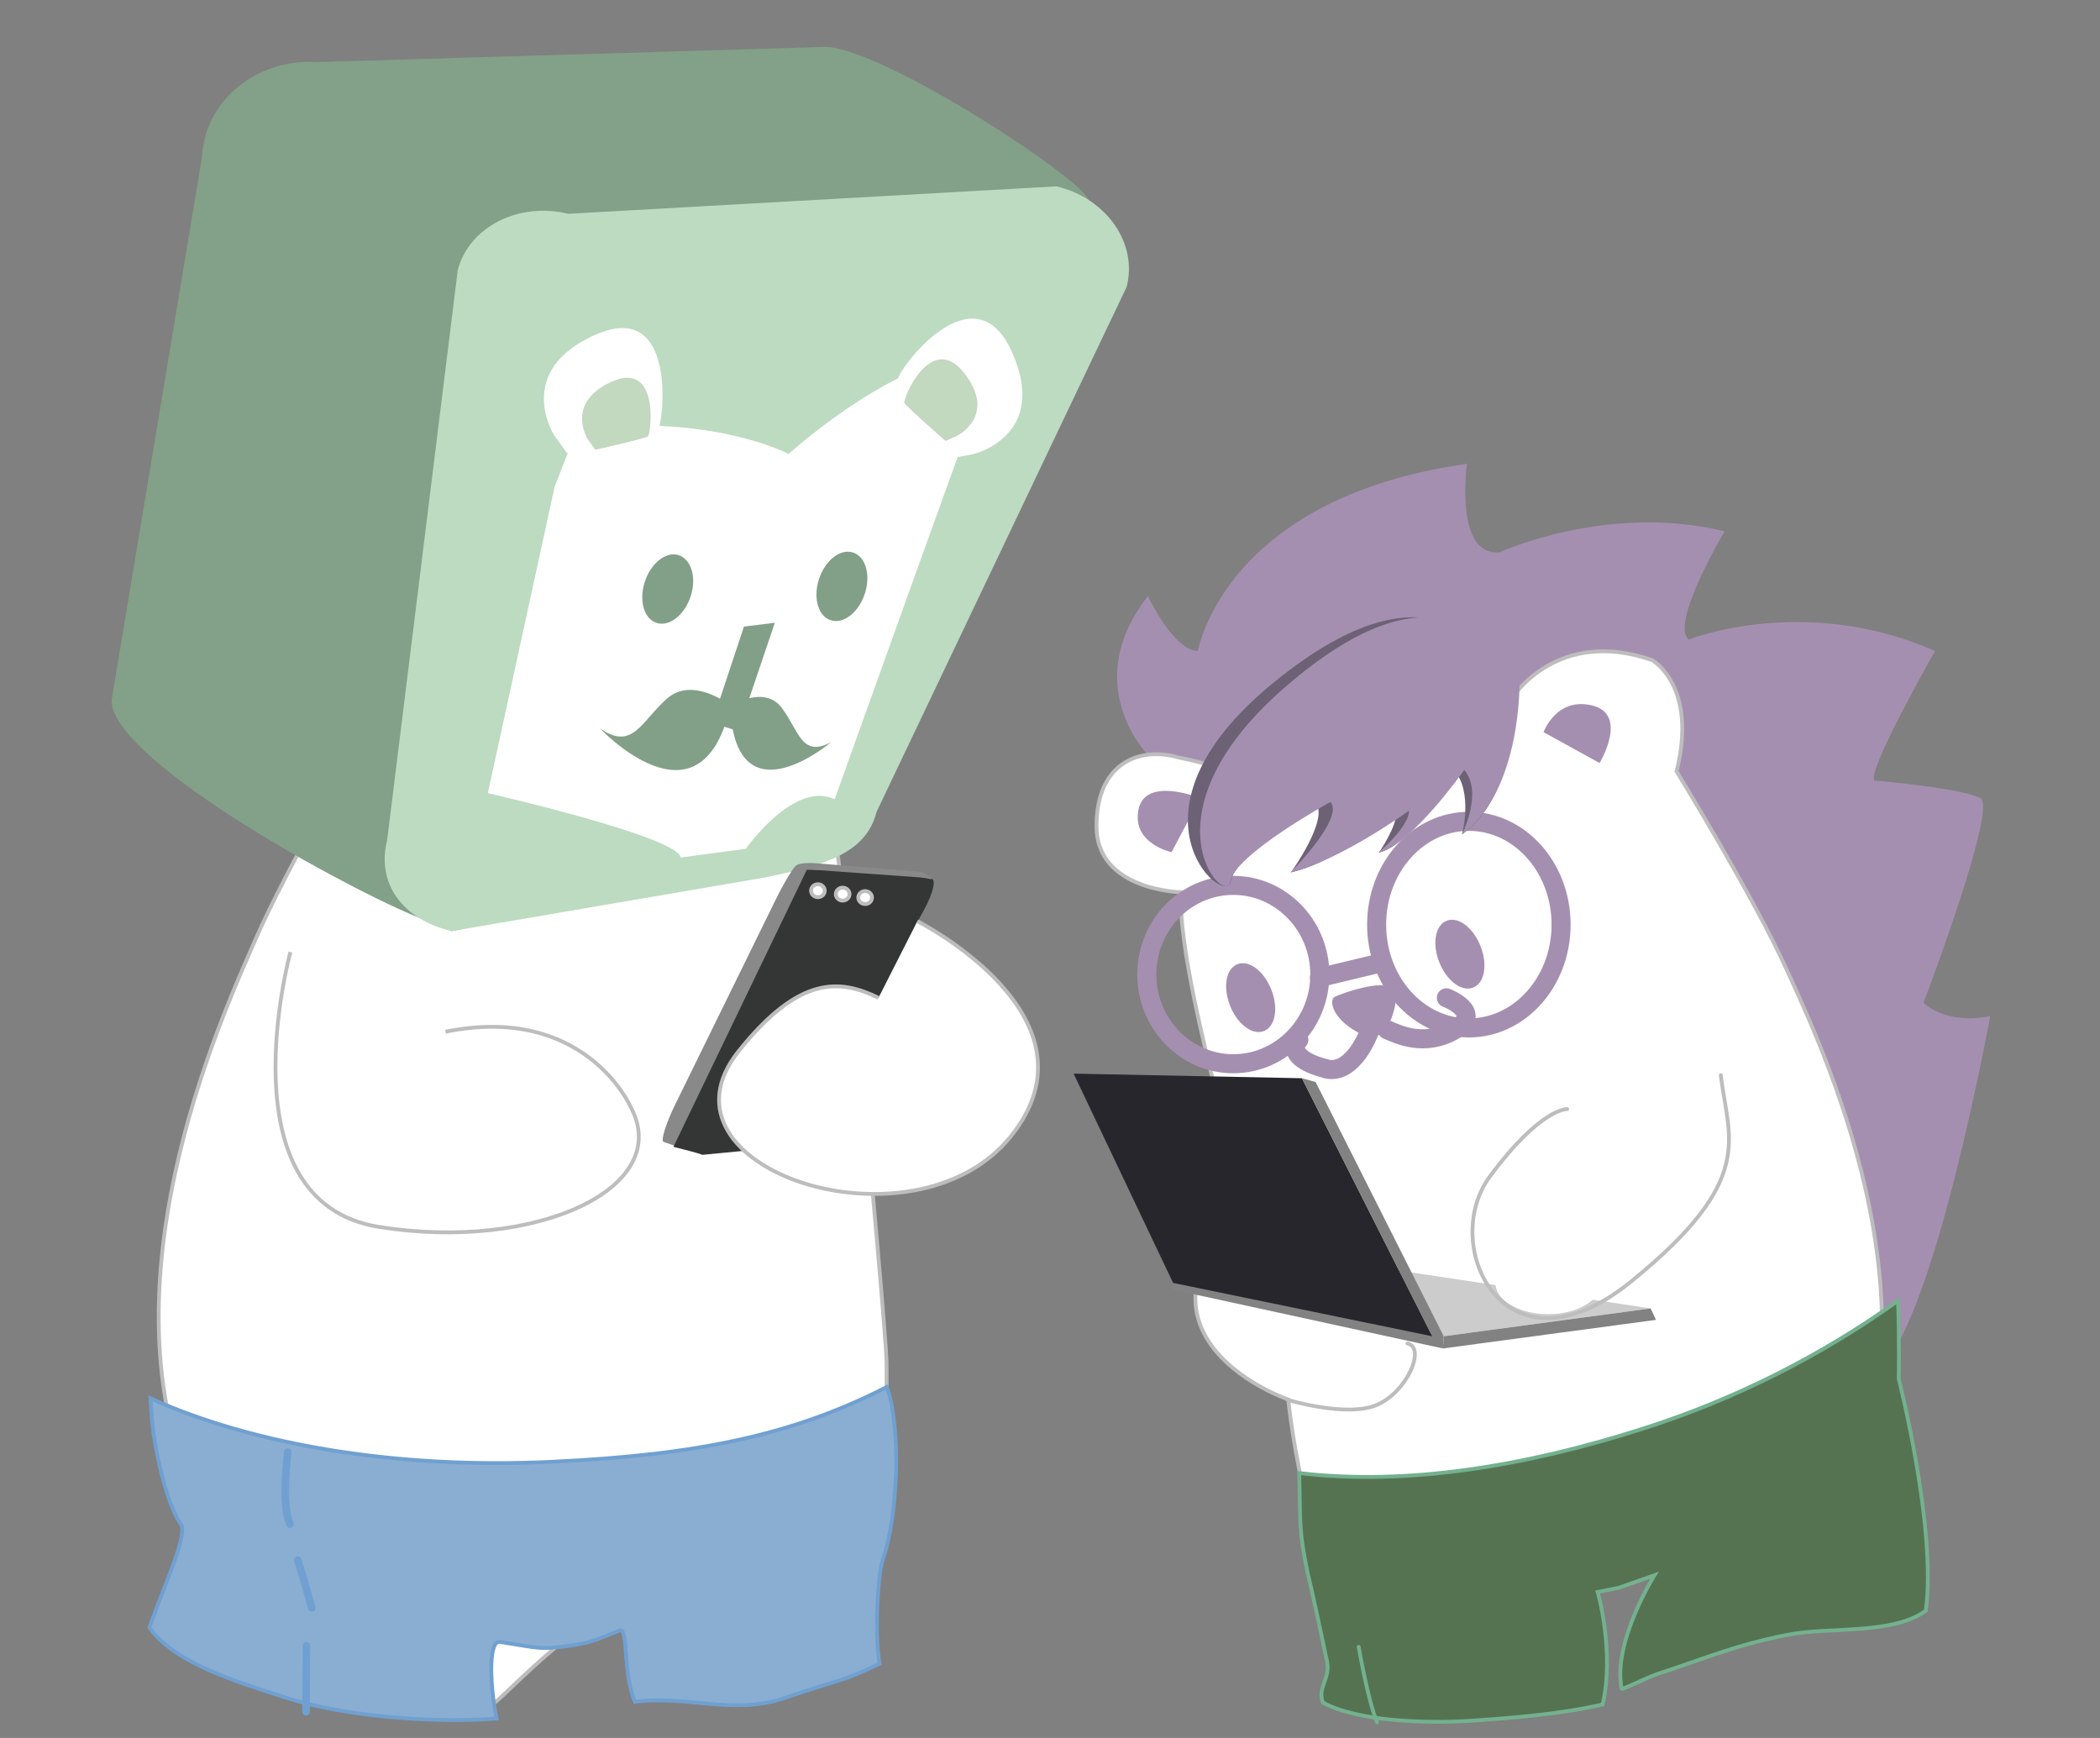 <?xml version="1.0" encoding="utf-8"?>
<!-- Generator: Adobe Illustrator 21.0.0, SVG Export Plug-In . SVG Version: 6.00 Build 0)  -->
<svg version="1.1" id="圖層_1" xmlns="http://www.w3.org/2000/svg" xmlns:xlink="http://www.w3.org/1999/xlink" x="0px" y="0px"
	 viewBox="0 0 551 456" style="enable-background:new 0 0 551 456;" xml:space="preserve">
<rect x="0" y="0" width="551" height="456" fill="#808080" stroke="none"/>
<style type="text/css">
	.st0{fill:#FFFFFF;stroke:#BEBDBE;stroke-miterlimit:10;}
	.st1{fill:#A58FB0;}
	.st2{fill:#82A188;}
	.st3{fill:#BCDBC0;}
	.st4{fill:#FFFFFF;}
	.st5{fill:#82A088;}
	.st6{fill:#C2D8BF;}
	.st7{fill:#898989;}
	.st8{fill:#343535;}
	.st9{fill:#8AAED2;stroke:#70A0D1;stroke-linecap:round;stroke-miterlimit:10;}
	.st10{fill:none;stroke:#70A0D1;stroke-width:2;stroke-linecap:round;stroke-miterlimit:10;}
	.st11{fill:none;stroke:#A58FB0;stroke-width:5;stroke-miterlimit:10;}
	.st12{fill:none;stroke:#A58FB0;stroke-width:5;stroke-linecap:round;stroke-miterlimit:10;}
	.st13{fill:#6D6275;}
	.st14{fill:#26262C;}
	.st15{fill:#CCCCCC;}
	.st16{fill:#828282;}
	.st17{fill:#0C0C0C;}
	.st18{fill:none;stroke:#BEBDBE;stroke-linecap:round;stroke-linejoin:round;stroke-miterlimit:10;}
	.st19{fill:#567351;stroke:#73B18F;stroke-miterlimit:10;}
	.st20{fill:#567351;stroke:#73B18F;stroke-linecap:round;stroke-miterlimit:10;}
</style>
<g>
	<g>
		<g>
			<g>
				<path class="st0" d="M138.6,172c0,0-11.6-19-36.5-9.9c0,0-12,7-6.4,30.6c0,0-20.2,34.3-28.8,54.1c-8.6,19.8-42.9,93.8-13.7,150
					c29.2,56.2,70.4,52.9,74.7,51.3c4.3-1.7,29.8-33.1,47-27.6c17.2,5.5,24.7,18.1,38.2,5.4c19.5-18.2,19.7-55.5,19.5-68.9
					c-0.2-9.5-14.2-166.7-18.4-163.6C195.1,207.7,140,169.6,138.6,172z"/>
				<path class="st1" d="M115.9,190.4l14.7-8.5c0,0-3.3-9.8-12.9-7.3C108.2,177.1,115.9,190.4,115.9,190.4z"/>
			</g>
			<g>
				<path class="st2" d="M29.3,183.6c-0.8,14.7,57,47.2,79.2,56.6l10,4.1l76.6-16.2c15.9,0.9,29.4-10.2,30.2-24.9l64.7-136.3
					c0,0-3.7-13.3-4.3-14.1c0.3-4.6-52.9-39.6-68.8-40.5l-133.8,4C67.2,15.3,53.7,26.5,53,41.2L29.3,183.6z"/>
				<path class="st3" d="M230,213c-2.8,11.1-13.9,14-29.1,17.2l-82.4,14.1c-13.1-3.1-19.8-12.7-16.9-24l18.5-149.4
					c2.9-11.3,15.9-18,29-14.8l128.1-7.2c13.1,3.1,21.4,14.9,18.4,26.4L230,213z"/>
				<g>
					<path class="st4" d="M145.5,127.8l-17.5,80.3c0,0,49.9,11.4,50.6,16.9l17.1-2.3c0,0,12.6-18,23.3-13c0,0,41.5-116,42.4-117.2
						c0.8-1.1-20.8-2.6-54.5,26.6c0,0-20.1-10.7-55.5-6.5L145.5,127.8z"/>
					<path class="st5" d="M181.3,156.2c-1.5,4.9-5.4,8.2-8.8,7.3c-3.4-0.9-4.9-5.6-3.4-10.6c1.5-4.9,5.4-8.2,8.8-7.3
						C181.3,146.6,182.8,151.3,181.3,156.2z"/>
					<path class="st5" d="M227,155.5c-1.5,4.9-5.4,8.2-8.8,7.3c-3.4-0.9-4.9-5.6-3.4-10.6c1.5-4.9,5.4-8.2,8.8-7.3
						C227,145.8,228.5,150.5,227,155.5z"/>
					<polygon class="st5" points="193.7,191.8 186.8,189.7 195.2,164.4 203.3,163.4 					"/>
					<path class="st5" d="M191.5,185c0,0-9.7-7.7-16.5-1.7c-6.8,6-9,13.8-17.6,7.8c0,0,26.1,27.8,34.1-5.2"/>
					<path class="st5" d="M191.7,185.2c0,0,8.8-5.6,13.4,0.5c4.6,6.1,5.2,13.2,13,9c0,0-24.8,21.1-26.5-8.7"/>
					<path class="st4" d="M145.4,114.2c0,0-10.8-16.9,10.9-26.4c21.8-9.6,17.7,24,16.3,25c-1.4,1-23.8,6.1-23.8,6.1L145.4,114.2z"/>
					<path class="st6" d="M154.3,115.4c0,0-6.3-9.7,6.3-15.3c12.6-5.5,10.2,13.9,9.4,14.4c-0.8,0.6-13.8,3.5-13.8,3.5L154.3,115.4z"
						/>
					<path class="st4" d="M255.6,119.1c0,0,19.9-4.9,9.8-27c-10.1-22-30,5.4-29.7,7.2c0.4,1.7,14.1,20.9,14.1,20.9L255.6,119.1z"/>
					<path class="st6" d="M251.2,114.3c0,0,10.5-5.3,1.8-16.4c-8.7-11.1-16.2,6.8-15.7,7.8c0.4,0.9,10.8,10,10.8,10L251.2,114.3z"/>
				</g>
			</g>
			<path class="st0" d="M76.2,249.8c0,0-18,65.5,23.2,72.1c41.2,6.6,77.9-10.3,65.9-31.8c0,0-12-26.8-48.4-19.4"/>
			<g>
				<path class="st7" d="M183.9,291.9c-2.6,5.3-5.3,9.3-6.1,9l-3.7-1.3c-0.8-0.3,0.6-4.8,3.2-10.1l26.1-53.2
					c2.6-5.3,4.9-8.9,5.6-9.3l4.6,0.7c0.8,0.3-1,5.7-3.6,11L183.9,291.9z"/>
				<path class="st8" d="M215.4,292.7c-3.1,5.1-6.8,8.8-8.3,8.1l-22.8,2.2c-1.5-0.6-5-1.4-7.6-2.1l35-72.7
					c9.1-0.2,25.3,0.5,26.8,1.1l5.9,1.2c1.5,0.6,0,5-3,10.1L215.4,292.7z"/>
				<path class="st7" d="M214.8,228.3c-2.6-0.2-3.8,0-3.9-0.6l-1.9-0.5c-0.1-0.6,2.6-0.9,5.2-0.7l24.4,2c2.6,0.2,3.7,0.3,4.3,0.8
					l1.6,1.1c0.1,0.6-0.7,0-3.3-0.2L214.8,228.3z"/>
			</g>
			<path class="st0" d="M240.7,241.7c0,0,49.9,25.2,24.4,56.6c-25.5,31.4-95.9,8.3-71.3-22.5c16-20,26.6-18.9,36.7-14"/>
			<ellipse class="st0" cx="221.1" cy="234.6" rx="1.8" ry="1.7"/>
			<ellipse class="st0" cx="214.6" cy="233.7" rx="1.8" ry="1.7"/>
			<ellipse class="st0" cx="227" cy="235.5" rx="1.8" ry="1.7"/>
			<g>
				<g>
					<path class="st9" d="M231.5,409.7c4.3-12.3,4.9-35.3,1.2-45.8c-24.6,12.6-49.6,17.8-87.2,19.6c-41.3,2.1-79.2-4.5-106-16.6
						c0.1,2,0.2,3.9,0.4,5.9c0.6,7.1,3.8,21.9,7.5,27c2,2.8-3.7,14.6-8.2,27.2c6.5,9.2,21.7,13.9,36.4,18.6
						c13.2,4.3,36.6,6.7,54.7,5.3c-1.6-7.6-2.4-20.6,0.9-20.1c10.8,1.7,10.3,2,17.5,1.1c7-0.9,8.9-2.2,13.9-4.1
						c2.3-0.9,0.8,11.5,4,18.7c13.6-1.8,25.8,3.6,39.3-1c14.7-5,15.3-4.3,24.9-9C229.3,428.4,230.5,412.3,231.5,409.7z"/>
					<path class="st10" d="M75.5,381c0,0-1.8,13.8,0.6,18.9"/>
					<path class="st10" d="M78.1,409.3c1.8,5.5,3.7,12.6,3.7,12.6"/>
					<line class="st10" x1="80.4" y1="431.8" x2="80.3" y2="449.1"/>
				</g>
			</g>
		</g>
		<g>
			<g>
				<path class="st1" d="M493.3,358.6L301.2,198.1c0,0-18.2-18.5,0-41.7c0,0,6.7,14.3,13.1,14.4c0,0,6.8-40.1,70.6-49.1
					c0,0-3.4,24.4,8.6,23.2c0,0,28.2-13,59-5.5c0,0-14.5,24.4-9.4,28.4c0,0,30.4-12.1,64.6,3c0,0-18.4,32.4-15.8,34
					c0,0,23.5,2,27.8,4.7c4.3,2.8-15,53.6-15,53.6s5.6,5.9,17.5,3.5C522.2,266.7,507.4,347.1,493.3,358.6z"/>
				<path class="st0" d="M397.1,182.7c0,0,11.6-18.1,36.4-9.5c0,0,12,6.7,6.4,29.2c0,0,20.1,32.7,28.7,51.6
					c8.6,18.9,42.8,89.4,13.7,143c-29.1,53.6-57.9,4.5-62.2,2.9c-4.3-1.6-41.9,14.4-59,19.6c-17.1,5.3-23.1-52.3-23.1-52.3
					s-46.5-16-11-51.9c0,0-18.4-61.1-17.1-81.2c0,0-22.2-0.4-22.2-17.3c0-16.9,11.5-20.9,21.4-18.1c1.7,0.5,8.7,1.4,12.9,4.3
					C340.8,216.7,395.6,180.4,397.1,182.7z"/>
				<path class="st11" d="M300.9,255.7c0,12.9,10.2,23.4,22.7,23.4c12.5,0,22.7-10.5,22.7-23.4c0-12.9-10.2-23.4-22.7-23.4
					C311,232.3,300.9,242.8,300.9,255.7z"/>
				<ellipse class="st11" cx="385.4" cy="242.6" rx="24.2" ry="27.1"/>
				<g>
					<path class="st12" d="M379.5,261.8c0,0,10,3.8,2.2,8.4c-7.8,4.6-14.7,1.3-17.7,0"/>
					<path class="st12" d="M359.2,270.9c0,0-4.1,11-11,9.6c-0.1,0-0.2,0-0.3-0.1c-7.1-1.8-9.5-4.8-7.1-7.6"/>
					<path class="st1" d="M364.2,269.3c0,0,3.7-7.5,1.1-10c-2.5-2.5-13.8,1.5-15.2,2.3c-1.4,0.9-0.6,6.1,7.4,9.9
						C357.6,271.6,362.8,273,364.2,269.3z"/>
				</g>
				<line class="st12" x1="361.2" y1="252.9" x2="346.2" y2="256.5"/>
				<path class="st1" d="M314.9,209.4l-7.5,14.2c0,0-10.4-2.2-8.7-11.1C300.4,203.5,314.9,209.4,314.9,209.4z"/>
				<path class="st13" d="M396.4,178.7c0,0,3.4,28.8-12.8,40.2c0,0,3-11-2.1-16.9c0,0-10.7,19.7-19.7,21.7c0,0,4.7-6.7,4.7-11
					c0,0-14.1,13-27.8,16.2c0,0,10.3-14.2,6.4-18.5c0,0-21,13.8-22.2,20.9c-1.3,7.1-30.8-18.1,11.5-52.4
					C376.7,144.5,391.3,172,396.4,178.7z"/>
				<path class="st1" d="M398.7,178.7c0,0,0.6,28.8-15.1,40.2c0,0,5.6-11,0.6-16.9c0,0-13.8,19.7-22.5,21.7c0,0,8-6.7,8-11
					c0,0-17.9,13-31.1,16.2c0,0,14.2-14.2,10.5-18.5c0,0-25.1,13.8-26.3,20.9c-1.2,7.1-24.9-18.1,16-52.4
					C379.7,144.5,393.7,172,398.7,178.7z"/>
				<path class="st1" d="M377.5,252.1c1.8,4.9,5.7,8.1,8.8,7.1c3.1-1,4.1-5.7,2.3-10.6c-1.8-4.9-5.7-8.1-8.8-7.1
					C376.7,242.5,375.7,247.2,377.5,252.1z"/>
				<path class="st1" d="M322.6,263.5c1.8,4.9,5.7,8.1,8.8,7.1c3.1-1,4.1-5.7,2.3-10.6c-1.8-4.9-5.7-8.1-8.8-7.1
					C321.8,253.9,320.8,258.6,322.6,263.5z"/>
				<path class="st1" d="M419.7,200.2l-14.7-8.1c0,0,3.3-9.3,12.8-7C427.4,187.5,419.7,200.2,419.7,200.2z"/>
			</g>
			<g>
				<polygon class="st14" points="349,342 346.2,342.6 349,341.1 				"/>
				<polygon class="st14" points="346.2,342.6 318.5,338 320.3,336.5 349,341.1 				"/>
				<g>
					<polygon class="st15" points="378.8,350.6 307.8,335.7 361.3,332.5 433.1,343.3 					"/>
					<polygon class="st16" points="433.1,343.3 378.8,350.6 378.6,353.8 434.5,346.3 					"/>
					<polygon class="st16" points="378.8,350.6 307.8,335.7 307.4,338.3 378.6,353.8 					"/>
					<path class="st17" d="M372.4,368.6"/>
				</g>
				<g>
					<polygon class="st14" points="375.8,350.6 307.8,336.6 281.7,281.7 341.6,282.9 					"/>
					<polygon class="st16" points="341.6,282.9 375.8,350.6 378.8,350.6 345.2,283.9 					"/>
					<path class="st17" d="M329.7,283.2"/>
					<path class="st17" d="M297,281.7"/>
				</g>
			</g>
			<path class="st18" d="M411.2,291c0,0-6.9-0.4-20.3,17.7c-13.4,18.1,3.9,54.4,37,27.6c33.1-26.8,25.6-37.4,23.6-54.2"/>
			<ellipse class="st4" cx="406.2" cy="336.7" rx="13.8" ry="8.1"/>
			<path class="st18" d="M337.9,367.3c0,0,15.5,4.7,23.4,1.3c7.9-3.4,12.9-15,8-16.1"/>
			<g>
				<g>
					<path class="st19" d="M348.2,436c-3.8-18.2-5.1-23.3-5.1-23.3c-2.2-10.8-1.9-11.8-2.2-26.2c28.1,3.3,59-1.7,90-11.6
						c24.6-7.8,47.2-19.4,67.1-33.6c0.4,9.8,0.2,20.5,0.2,20.5s10,39.2,7.1,60.8c-8.7,6.4-25.6,4.2-36.1,6.3
						c-14,2.7-22.8,6.6-34.3,10.3c-2.2,0.7-9.3,4.2-9.4,3.9c-2.5-12.1,8.6-29.8,8.6-29.8l-9.4,3.3l-5.5,1.1c0,0,4.5,15.6,1.3,29.5
						c-11.1,2.6-24.5,3.6-34.9,4.3c-10.6,0.7-29.2,0.3-38.5-4.8C345.6,442.7,349.1,440.5,348.2,436z"/>
					<path class="st20" d="M356.5,432.1c0,0,2.3,13.6,4.8,19.8"/>
				</g>
			</g>
		</g>
	</g>
</g>
</svg>
